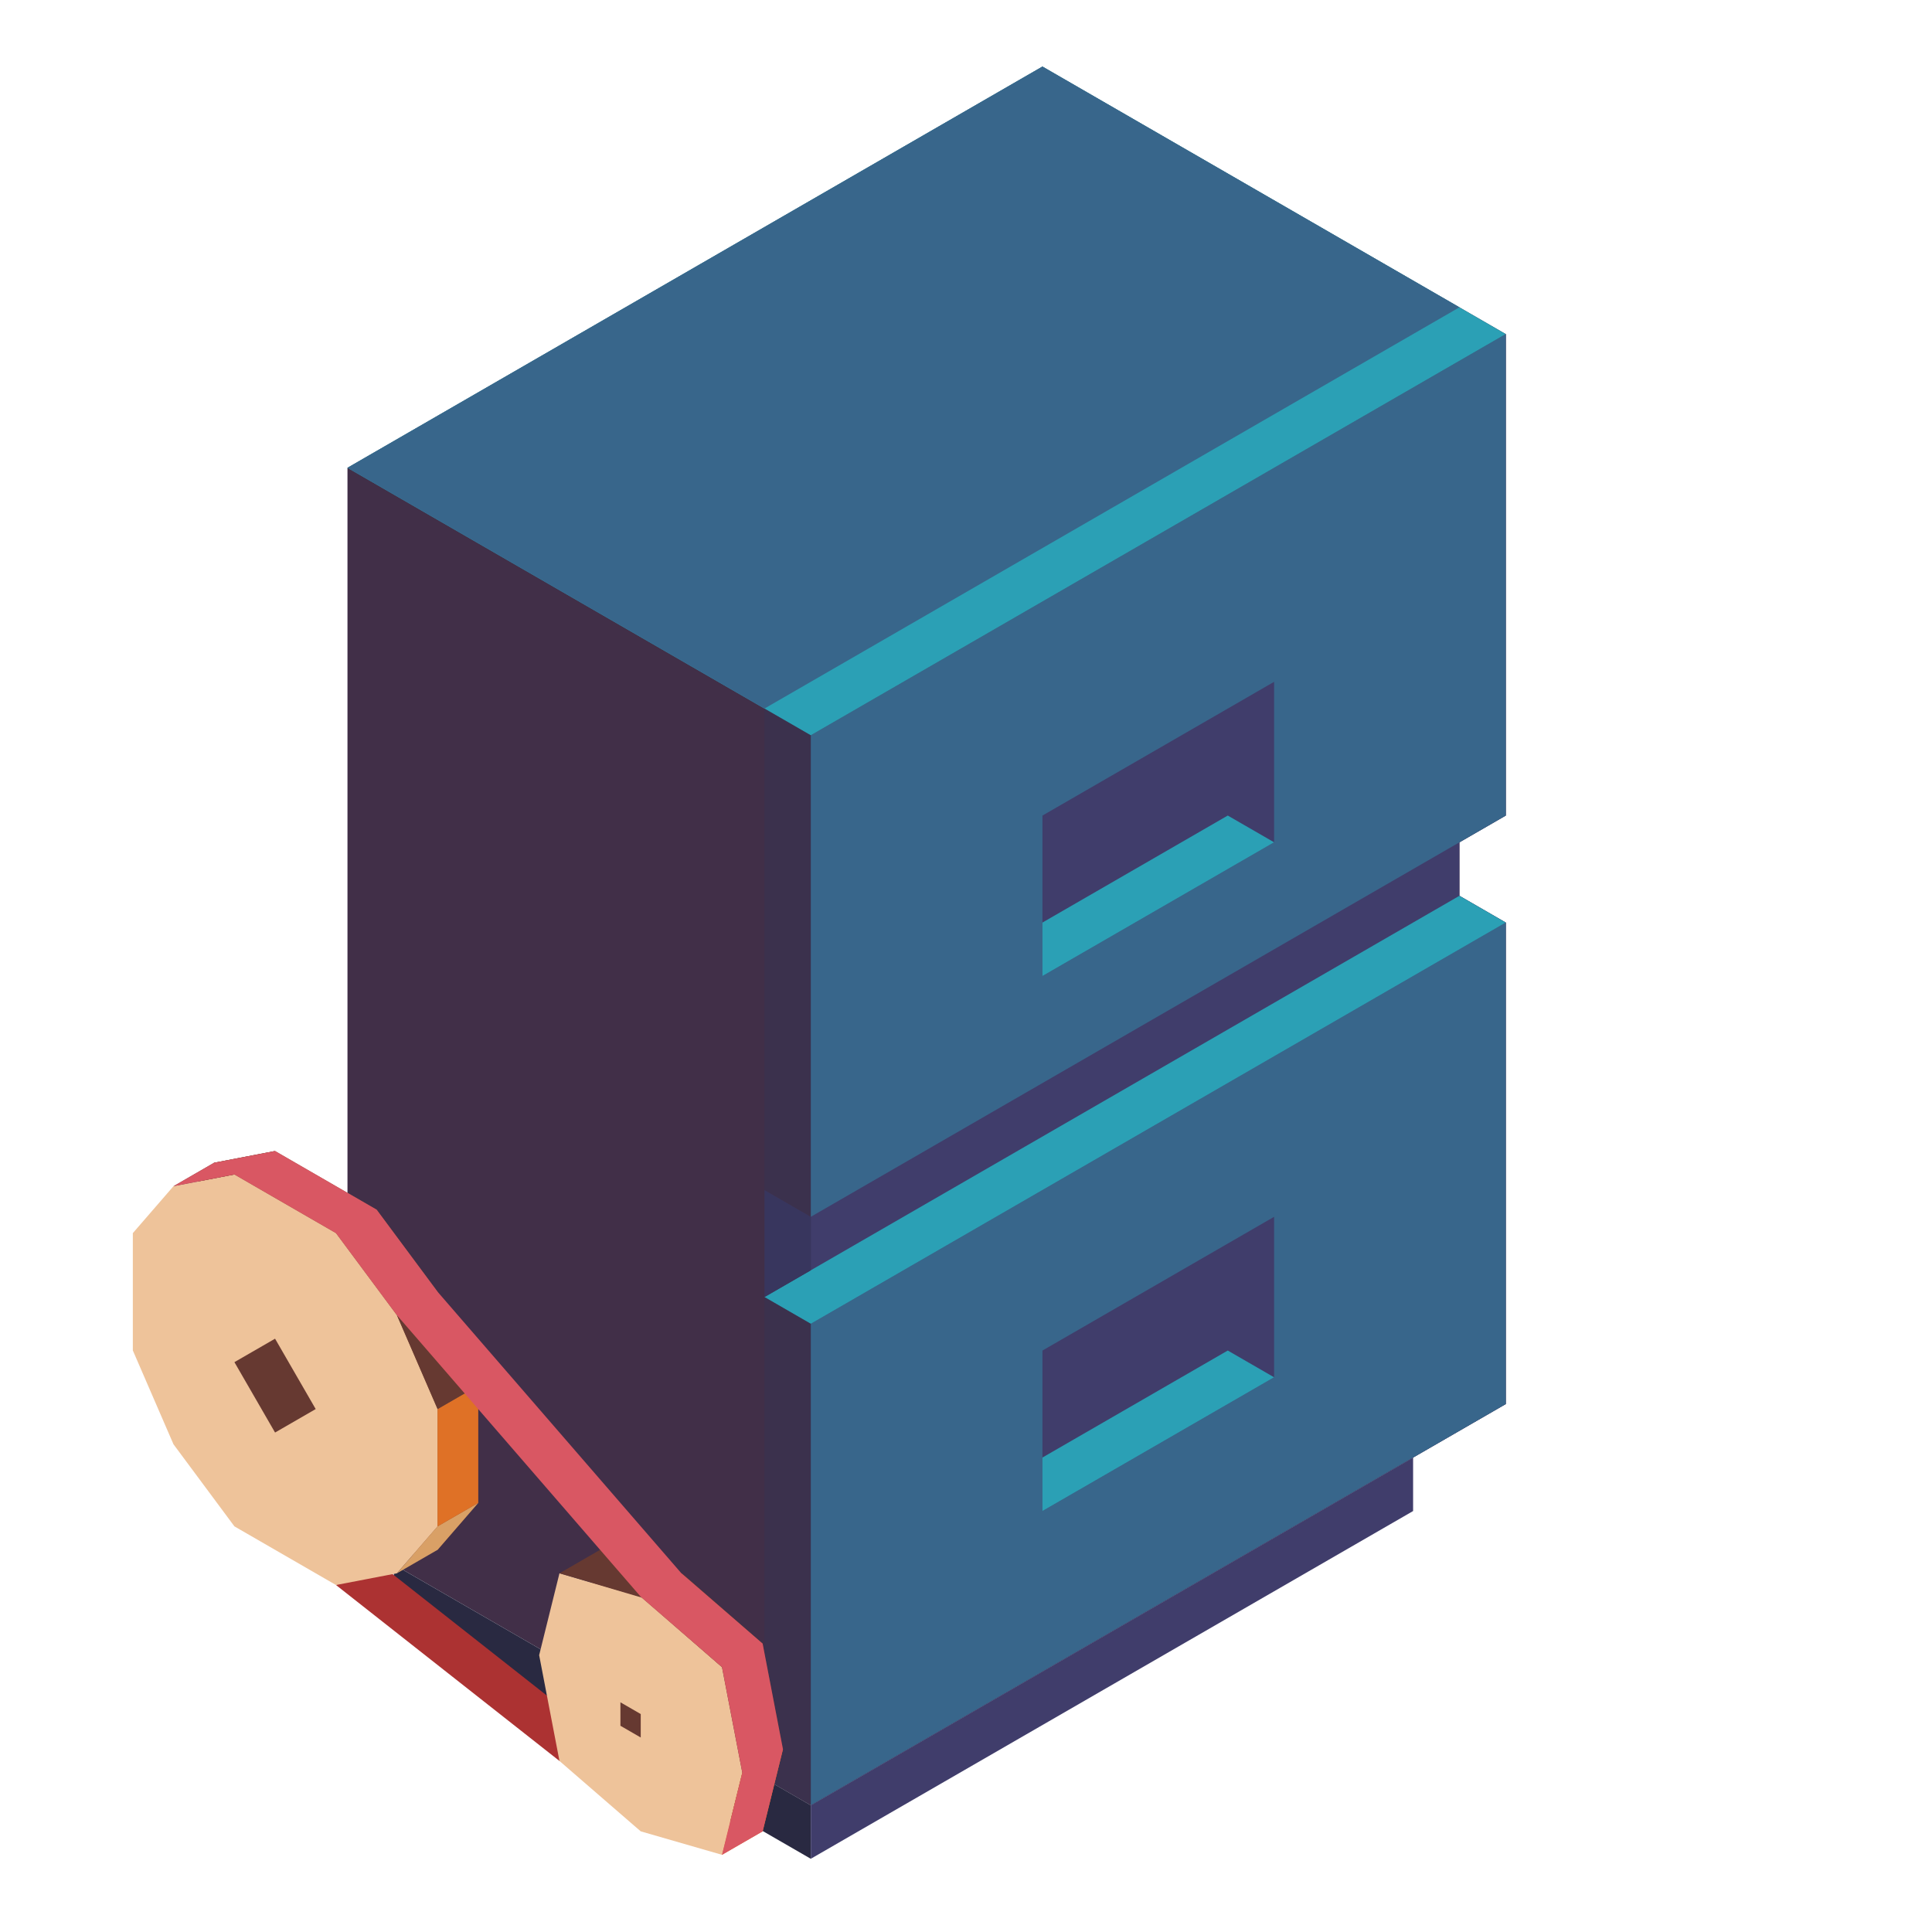 <?xml version="1.0" encoding="UTF-8" standalone="no"?>
<!-- Created with Inkscape (http://www.inkscape.org/) -->

<svg
   width="136.533"
   height="136.533"
   id="svg4152"
   version="1.1"
   inkscape:version="1.1.2 (0a00cf5339, 2022-02-04)"
   viewBox="0.0 0.0 136.533 136.533"
   sodipodi:docname="0.svg"
   xmlns:inkscape="http://www.inkscape.org/namespaces/inkscape"
   xmlns:sodipodi="http://sodipodi.sourceforge.net/DTD/sodipodi-0.dtd"
   xmlns="http://www.w3.org/2000/svg"
   xmlns:svg="http://www.w3.org/2000/svg"
   xmlns:rdf="http://www.w3.org/1999/02/22-rdf-syntax-ns#"
   xmlns:cc="http://creativecommons.org/ns#"
   xmlns:dc="http://purl.org/dc/elements/1.1/">
  <defs
     id="defs4154" />
  <sodipodi:namedview
     id="base"
     pagecolor="#1e222d"
     bordercolor="#666666"
     borderopacity="1.0"
     inkscape:pageopacity="0"
     inkscape:pageshadow="2"
     inkscape:zoom="4"
     inkscape:cx="52.5"
     inkscape:cy="83.5"
     inkscape:current-layer="layer1"
     showgrid="true"
     inkscape:document-units="px"
     inkscape:grid-bbox="true"
     inkscape:window-width="1920"
     inkscape:window-height="1027"
     inkscape:window-x="0"
     inkscape:window-y="0"
     inkscape:window-maximized="1"
     inkscape:snap-bbox="true"
     inkscape:bbox-paths="true"
     inkscape:bbox-nodes="true"
     inkscape:snap-bbox-edge-midpoints="true"
     inkscape:snap-bbox-midpoints="true"
     inkscape:object-paths="true"
     inkscape:snap-intersection-paths="true"
     inkscape:object-nodes="true"
     inkscape:snap-smooth-nodes="true"
     inkscape:snap-midpoints="true"
     inkscape:snap-object-midpoints="true"
     inkscape:snap-center="true"
     inkscape:snap-global="false"
     inkscape:snap-page="false"
     inkscape:snap-grids="true"
     showguides="false"
     inkscape:snap-nodes="true"
     inkscape:snap-others="true"
     inkscape:snap-to-guides="false"
     inkscape:pagecheckerboard="0">
    <inkscape:grid
       type="axonomgrid"
       id="grid4835"
       units="mm"
       empspacing="5"
       spacingy="1.89" />
  </sodipodi:namedview>
  <g
     id="layer1"
     inkscape:label="Layer 1"
     inkscape:groupmode="layer"
     transform="matrix(1.067 0 0 1.067 0 68.267)">
    <path
       style="fill:#412f48;fill-opacity:1;stroke:none;stroke-width:1.9;stroke-linecap:square;stroke-linejoin:round;stroke-miterlimit:4;stroke-dasharray:none;stroke-dashoffset:0;stroke-opacity:0.522"
       d="m 23.014,-32.996 46.029,-26.575 30.686,17.717 v 31.89 l -3.069,1.772 v 3.543 l 3.069,1.772 V 29.012 l -46.029,26.575 -30.686,-17.717 z"
       id="path4912"
       inkscape:connector-curvature="0"
       sodipodi:nodetypes="ccccccccccc" />
    <path
       sodipodi:nodetypes="cccccccccccc"
       inkscape:connector-curvature="0"
       id="path4914"
       d="m 99.729,-41.854 -46.029,26.575 v 70.866 l 46.029,-26.575 v -24.803 -7.087 l -3.069,-1.772 v -3.543 l 3.069,-1.772 v -10.63 -3.543 z"
       style="fill:#403d6b;fill-opacity:1;stroke:none;stroke-width:1.9;stroke-linecap:square;stroke-linejoin:round;stroke-miterlimit:4;stroke-dasharray:none;stroke-dashoffset:0;stroke-opacity:0.522" />
    <path
       style="fill:#38668b;fill-opacity:1;stroke:none;stroke-width:1.9;stroke-linecap:square;stroke-linejoin:round;stroke-miterlimit:4;stroke-dasharray:none;stroke-dashoffset:0;stroke-opacity:0.522"
       d="M 99.729,-2.878 53.7,23.697 v 31.89 l 46.029,-26.575 z"
       id="path4916"
       inkscape:connector-curvature="0"
       sodipodi:nodetypes="ccccc" />
    <path
       sodipodi:nodetypes="ccccc"
       inkscape:connector-curvature="0"
       id="path4918"
       d="m 99.729,-41.854 -46.029,26.575 v 31.89 l 46.029,-26.575 z"
       style="fill:#38668b;fill-opacity:1;stroke:none;stroke-width:1.9;stroke-linecap:square;stroke-linejoin:round;stroke-miterlimit:4;stroke-dasharray:none;stroke-dashoffset:0;stroke-opacity:0.522" />
    <path
       sodipodi:nodetypes="ccccc"
       style="fill:#2ba0b5;fill-opacity:1;stroke:none;stroke-width:1.9;stroke-linecap:square;stroke-linejoin:round;stroke-miterlimit:4;stroke-dasharray:none;stroke-dashoffset:0;stroke-opacity:0.522"
       d="m 23.014,-32.996 30.686,17.717 46.029,-26.575 -30.686,-17.717 z"
       id="path4920"
       inkscape:connector-curvature="0" />
    <path
       style="fill:#403d6b;fill-opacity:1;stroke:none;stroke-width:1.9;stroke-linecap:square;stroke-linejoin:round;stroke-miterlimit:4;stroke-dasharray:none;stroke-dashoffset:0;stroke-opacity:0.522"
       d="m 69.043,-9.964 15.343,-8.858 V -8.193 L 69.043,0.666 V -9.964"
       id="path4922"
       inkscape:connector-curvature="0"
       sodipodi:nodetypes="ccccc" />
    <path
       style="fill:#2ba0b5;fill-opacity:1;stroke:none;stroke-width:1.9;stroke-linecap:square;stroke-linejoin:round;stroke-miterlimit:4;stroke-dasharray:none;stroke-dashoffset:0;stroke-opacity:0.522"
       d="m 69.043,-2.878 12.274,-7.087 3.069,1.772 -15.343,8.858 z"
       id="path4924"
       inkscape:connector-curvature="0"
       sodipodi:nodetypes="ccccc" />
    <path
       style="fill:#2ba0b5;fill-opacity:1;stroke:none;stroke-width:1.9;stroke-linecap:square;stroke-linejoin:round;stroke-miterlimit:4;stroke-dasharray:none;stroke-dashoffset:0;stroke-opacity:0.522"
       d="m 99.729,-2.878 -3.069,-1.772 -46.029,26.575 3.069,1.772 z"
       id="path4926"
       inkscape:connector-curvature="0"
       sodipodi:nodetypes="ccccc" />
    <path
       sodipodi:nodetypes="ccccc"
       inkscape:connector-curvature="0"
       id="path4928"
       d="m 69.043,25.469 15.343,-8.858 v 10.63 l -15.343,8.858 v -10.63"
       style="fill:#403d6b;fill-opacity:1;stroke:none;stroke-width:1.9;stroke-linecap:square;stroke-linejoin:round;stroke-miterlimit:4;stroke-dasharray:none;stroke-dashoffset:0;stroke-opacity:0.522" />
    <path
       sodipodi:nodetypes="ccccc"
       inkscape:connector-curvature="0"
       id="path4930"
       d="m 69.043,32.555 12.274,-7.087 3.069,1.772 -15.343,8.858 z"
       style="fill:#2ba0b5;fill-opacity:1;stroke:none;stroke-width:1.9;stroke-linecap:square;stroke-linejoin:round;stroke-miterlimit:4;stroke-dasharray:none;stroke-dashoffset:0;stroke-opacity:0.522" />
    <path
       style="fill:#353555;fill-opacity:0.432;stroke:none;stroke-width:1.9;stroke-linecap:square;stroke-linejoin:round;stroke-miterlimit:4;stroke-dasharray:none;stroke-dashoffset:0;stroke-opacity:0.522"
       d="m 50.632,-17.051 3.069,1.772 v 31.89 l -3.069,-1.772 z"
       id="path4934"
       inkscape:connector-curvature="0" />
    <path
       inkscape:connector-curvature="0"
       id="path4936"
       d="m 50.632,21.925 3.069,1.772 v 31.89 l -3.069,-1.772 z"
       style="fill:#353555;fill-opacity:0.432;stroke:none;stroke-width:1.9;stroke-linecap:square;stroke-linejoin:round;stroke-miterlimit:4;stroke-dasharray:none;stroke-dashoffset:0;stroke-opacity:0.522" />
    <path
       style="fill:#38668b;fill-opacity:1;stroke:none;stroke-width:1.9;stroke-linecap:square;stroke-linejoin:round;stroke-miterlimit:4;stroke-dasharray:none;stroke-dashoffset:0;stroke-opacity:0.522"
       d="m 23.014,-32.996 27.617,15.945 46.029,-26.575 -27.617,-15.945 z"
       id="path4938"
       inkscape:connector-curvature="0" />
    <path
       style="fill:#38365e;fill-opacity:1;stroke:none;stroke-width:1.9;stroke-linecap:square;stroke-linejoin:round;stroke-miterlimit:4;stroke-dasharray:none;stroke-dashoffset:0;stroke-opacity:0.522"
       d="m 50.632,14.839 3.069,1.772 v 3.543 l -3.069,1.772 v -7.087"
       id="path4970"
       inkscape:connector-curvature="0" />
    <path
       style="fill:#292941;fill-opacity:1;stroke:none;stroke-width:1.9;stroke-linecap:square;stroke-linejoin:round;stroke-miterlimit:4;stroke-dasharray:none;stroke-dashoffset:0;stroke-opacity:0.522"
       d="m 26.083,39.642 v 3.543 l 27.617,15.945 v -3.543 l -27.617,-15.945"
       id="path4972"
       inkscape:connector-curvature="0"
       sodipodi:nodetypes="ccccc" />
    <path
       style="fill:#403d6b;fill-opacity:1;stroke:none;stroke-width:1.9;stroke-linecap:square;stroke-linejoin:round;stroke-miterlimit:4;stroke-dasharray:none;stroke-dashoffset:0;stroke-opacity:0.522"
       d="m 53.7,55.587 v 3.543 l 39.892,-23.032 v -3.543"
       id="path4974"
       inkscape:connector-curvature="0"
       sodipodi:nodetypes="cccc" />
    <g
       id="g13168"
       transform="matrix(0.877,0,0,0.877,-278.482,52.456)">
      <path
         style="fill:#ac3232;fill-opacity:1;stroke-width:1.875;stroke-linecap:round;stroke-linejoin:round;stroke-opacity:0.553"
         d="m 342.914,-13.065 16.877,13.287 3.069,-1.772 -16.877,-13.287 -3.069,1.772"
         id="path13123" />
      <path
         style="fill:#8f563b;stroke-width:1.875;stroke-linecap:round;stroke-linejoin:round;stroke-opacity:0.553"
         d="m 338.311,-45.84 -4.603,0.886 -3.069,3.543 v 3.543 5.315 l 3.069,7.087 4.603,6.201 7.671,4.429 4.603,-0.886 3.069,-3.543 v -8.858 l -3.069,-7.087 -4.603,-6.201 -4.603,-2.657 z"
         id="path13125"
         sodipodi:nodetypes="ccccccccccccccc" />
      <path
         style="fill:#eec39a;stroke-width:1.875;stroke-linecap:round;stroke-linejoin:round;stroke-opacity:0.553"
         d="m 335.243,-44.069 -4.603,0.886 -3.069,3.543 v 3.543 5.315 l 3.069,7.087 4.603,6.201 7.671,4.429 4.603,-0.886 3.069,-3.543 v -8.858 l -3.069,-7.087 -4.603,-6.201 -4.603,-2.657 z"
         id="path13127"
         sodipodi:nodetypes="ccccccccccccccc" />
      <path
         style="fill:#d9a066;stroke-width:1.875;stroke-linecap:round;stroke-linejoin:round;stroke-opacity:0.553"
         d="m 347.517,-13.951 3.069,-1.772 3.069,-3.543 -3.069,1.772 z"
         id="path13129" />
      <path
         style="fill:#df7126;stroke-width:1.875;stroke-linecap:round;stroke-linejoin:round;stroke-opacity:0.553"
         d="m 350.586,-26.352 3.069,-1.772 v 8.858 l -3.069,1.772 v -8.858"
         id="path13131" />
      <path
         style="fill:#663931;stroke-width:1.875;stroke-linecap:round;stroke-linejoin:round;stroke-opacity:0.553"
         d="m 347.517,-33.439 3.069,-1.772 3.069,7.087 -3.069,1.772 -3.069,-7.087"
         id="path13133" />
      <path
         style="fill:#663931;stroke-width:1.875;stroke-linecap:round;stroke-linejoin:round;stroke-opacity:0.553"
         d="m 330.64,-43.183 3.069,-1.772 4.603,-0.886 -3.069,1.772 -4.603,0.886"
         id="path13135" />
      <path
         style="fill:#663931;stroke-width:1.875;stroke-linecap:round;stroke-linejoin:round;stroke-opacity:0.553"
         d="m 335.243,-29.896 3.069,-1.772 3.069,5.315 -3.069,1.772 -3.069,-5.315"
         id="path13137" />
      <path
         style="fill:#663931;stroke-width:1.875;stroke-linecap:round;stroke-linejoin:round;stroke-opacity:0.553"
         d="m 362.86,-15.722 -1.534,6.184 1.534,7.99 6.137,5.315 6.137,1.772 1.534,-6.201 -1.534,-7.972 -5.99,-5.23 z"
         id="path13139"
         sodipodi:nodetypes="ccccccccc" />
      <path
         style="fill:#eec39a;fill-opacity:1;stroke-width:1.875;stroke-linecap:round;stroke-linejoin:round;stroke-opacity:0.553"
         d="m 359.791,-13.951 -1.534,6.184 1.534,7.99 6.137,5.315 6.137,1.772 1.534,-6.201 -1.534,-7.972 -5.99,-5.23 z"
         id="path13141"
         sodipodi:nodetypes="ccccccccc" />
      <path
         style="fill:#663931;fill-opacity:1;stroke-width:1.875;stroke-linecap:round;stroke-linejoin:round;stroke-opacity:0.553"
         d="m 364.394,-2.435 1.534,0.886 v -1.772 l -1.534,-0.886 z"
         id="path13143" />
      <path
         style="fill:#df7126;fill-opacity:1;stroke-width:1.875;stroke-linecap:round;stroke-linejoin:round;stroke-opacity:0.553"
         d="m 372.066,7.309 3.069,-1.772 1.534,-6.201 -3.069,1.772 -1.534,6.201"
         id="path13145" />
      <path
         style="fill:#8f563b;fill-opacity:1;stroke-width:1.875;stroke-linecap:round;stroke-linejoin:round;stroke-opacity:0.553"
         d="m 372.066,-6.864 3.069,-1.772 -6.137,-5.315 -3.069,1.772 6.137,5.315"
         id="path13147" />
      <path
         style="fill:#663931;fill-opacity:1;stroke-width:1.875;stroke-linecap:round;stroke-linejoin:round;stroke-opacity:0.553"
         d="m 359.791,-13.951 3.069,-1.772 6.137,1.772 -3.069,1.772 z"
         id="path13149" />
      <path
         style="fill:#d95763;fill-opacity:1;stroke-width:1.875;stroke-linecap:round;stroke-linejoin:round;stroke-opacity:0.553"
         d="m 350.586,-35.211 18.412,21.26 6.137,5.315 1.534,7.972 -1.534,6.201 -3.069,1.772 1.534,-6.201 -1.534,-7.972 -6.137,-5.315 -18.412,-21.26 -4.603,-6.201 -7.671,-4.429 -4.603,0.886 3.069,-1.772 4.603,-0.886 7.671,4.429 z"
         id="path13151" />
    </g>
  </g>
</svg>
